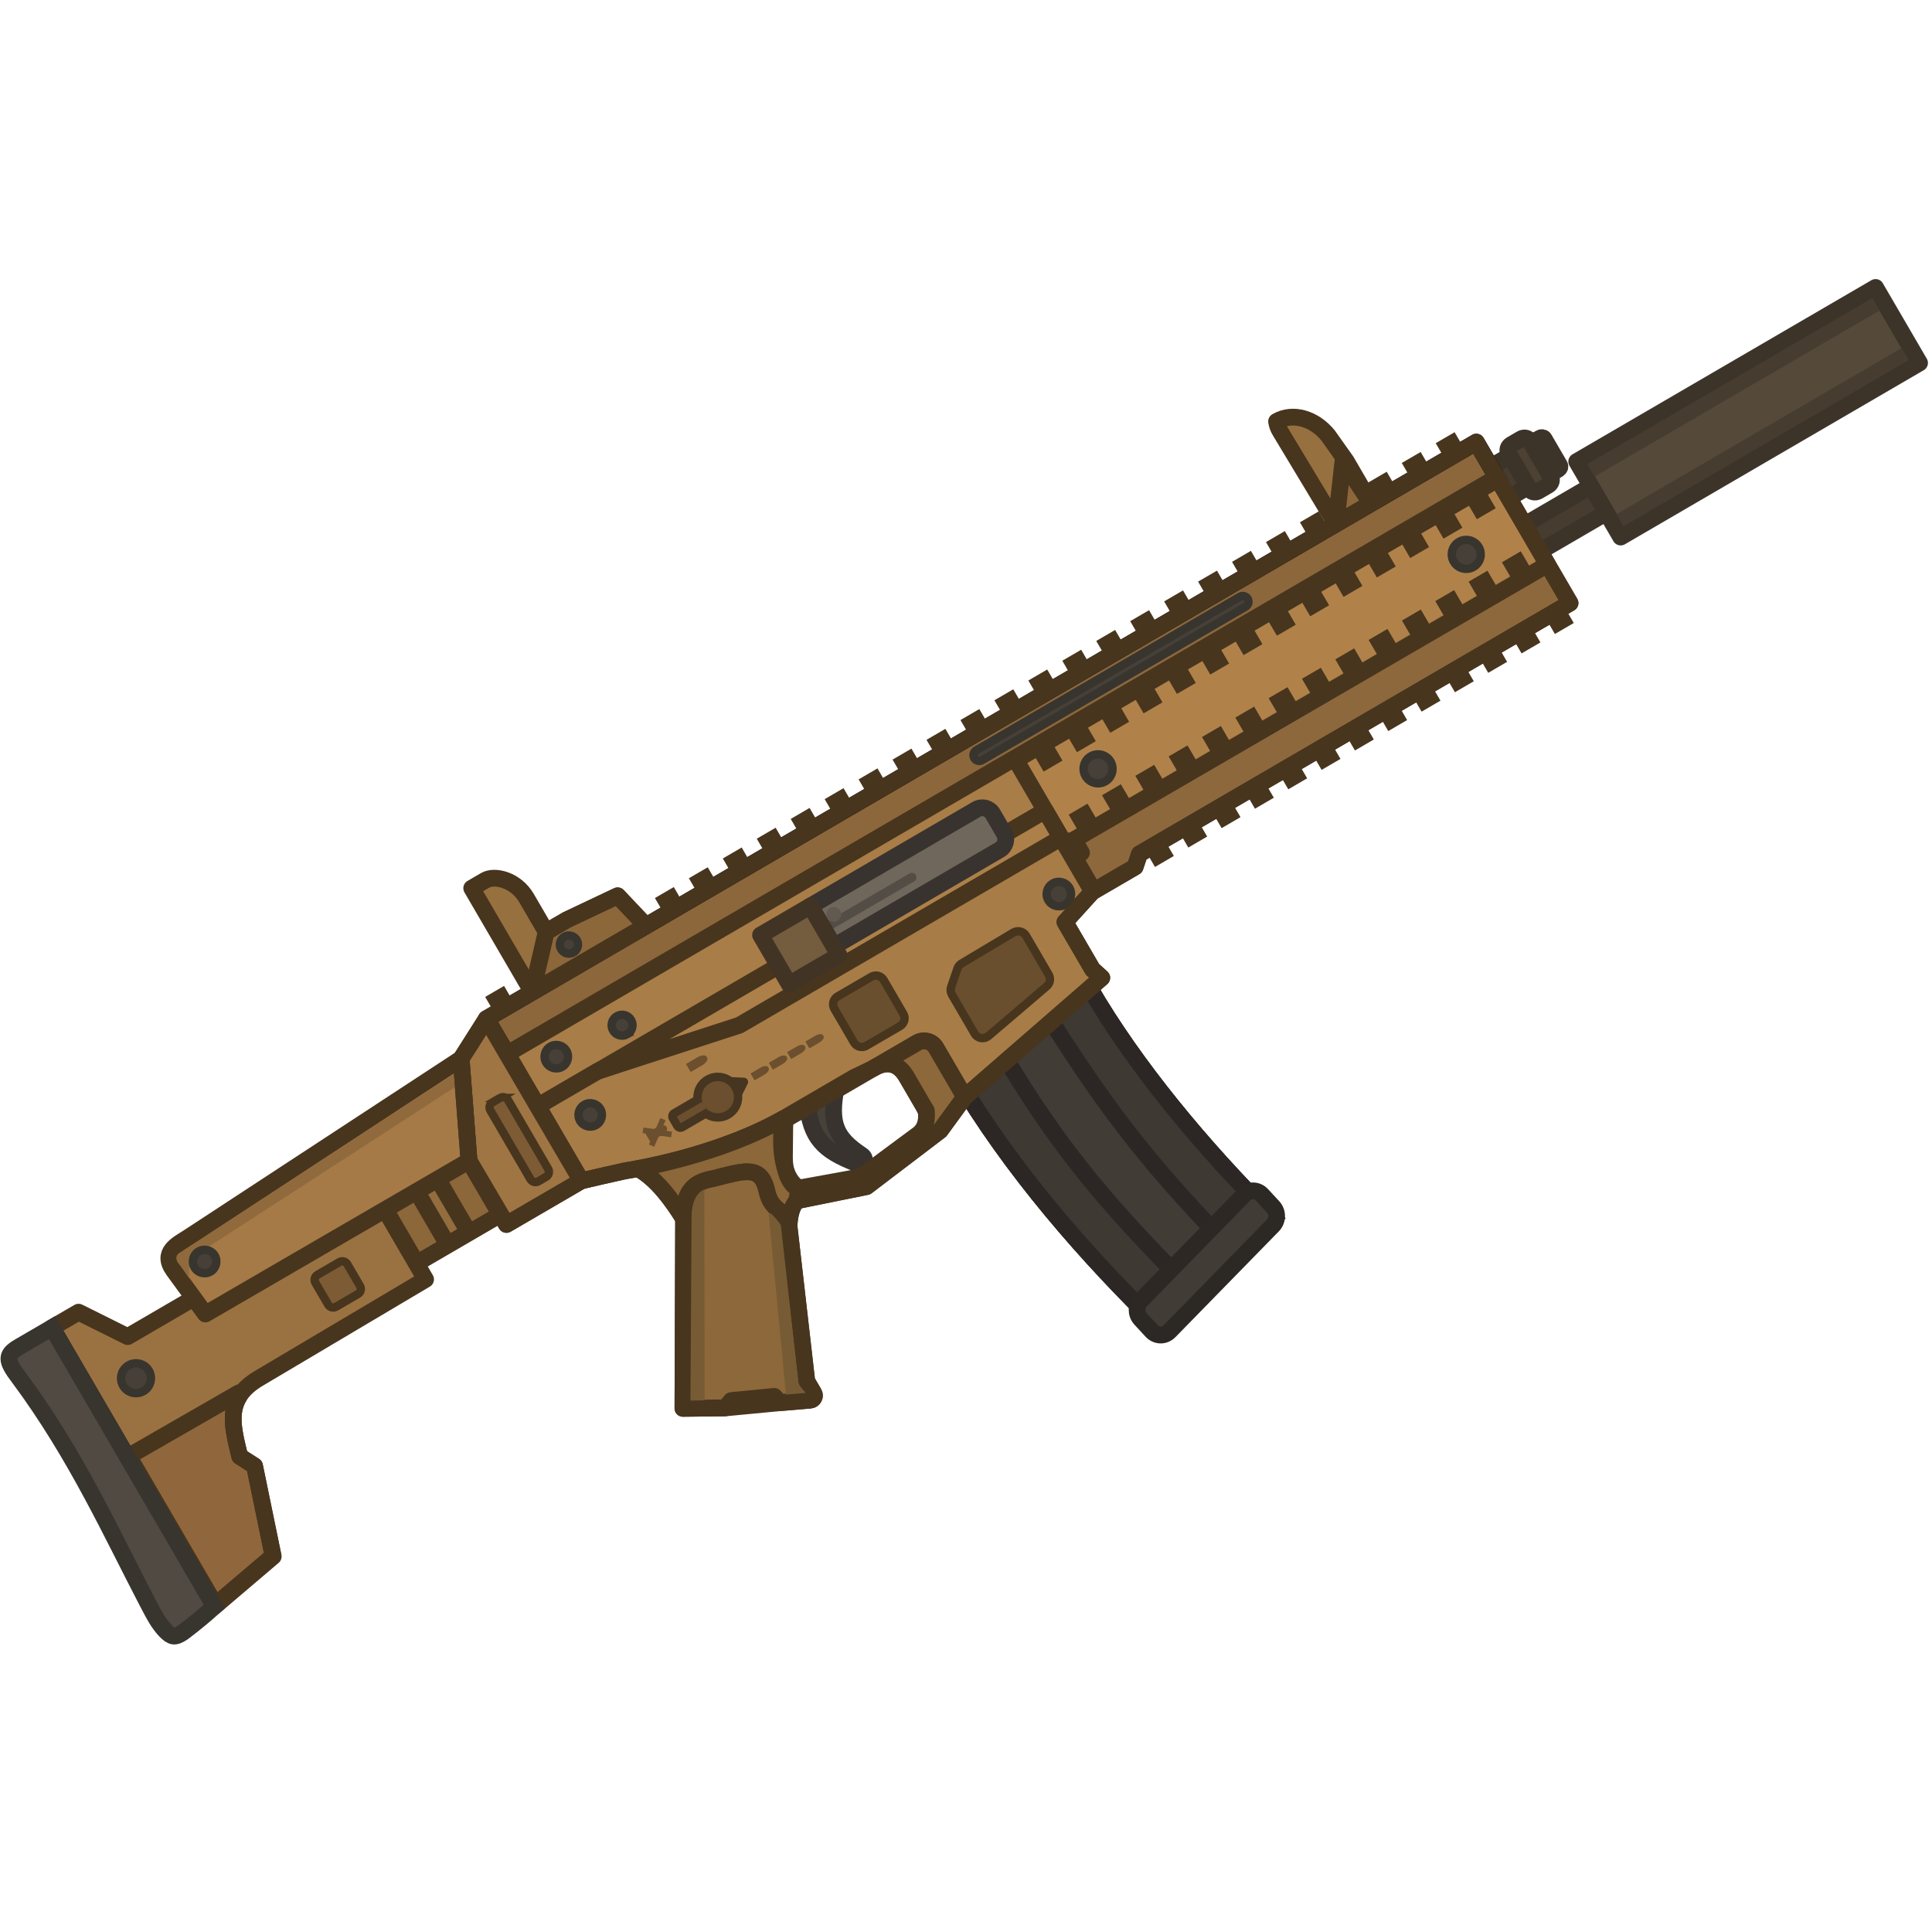 <?xml version="1.0" encoding="UTF-8" standalone="no"?>
<!-- Created with Inkscape (http://www.inkscape.org/) -->

<svg
   width="110"
   height="110"
   viewBox="0 0 29.104 29.104"
   version="1.1"
   id="svg1"
   xml:space="preserve"
   inkscape:version="1.4 (e7c3feb1, 2024-10-09)"
   sodipodi:docname="acr.svg"
   xmlns:inkscape="http://www.inkscape.org/namespaces/inkscape"
   xmlns:sodipodi="http://sodipodi.sourceforge.net/DTD/sodipodi-0.dtd"
   xmlns="http://www.w3.org/2000/svg"
   xmlns:svg="http://www.w3.org/2000/svg"><sodipodi:namedview
     id="namedview1"
     pagecolor="#ffffff"
     bordercolor="#000000"
     borderopacity="0.25"
     inkscape:showpageshadow="2"
     inkscape:pageopacity="0.0"
     inkscape:pagecheckerboard="0"
     inkscape:deskcolor="#d1d1d1"
     inkscape:document-units="px"
     showguides="true"
     inkscape:zoom="5.1877261"
     inkscape:cx="58.599855"
     inkscape:cy="55.033746"
     inkscape:window-width="1696"
     inkscape:window-height="952"
     inkscape:window-x="7"
     inkscape:window-y="51"
     inkscape:window-maximized="0"
     inkscape:current-layer="layer1" /><defs
     id="defs1"><clipPath
       clipPathUnits="userSpaceOnUse"
       id="clipPath5"><rect
         width="235.534"
         height="235.534"
         fill="#ffffff"
         transform="rotate(30)"
         id="rect5"
         x="14.955"
         y="-137.578"
         style="stroke-width:2.141" /></clipPath><clipPath
       clipPathUnits="userSpaceOnUse"
       id="clipPath6"><rect
         width="235.534"
         height="235.534"
         fill="#ffffff"
         transform="rotate(30)"
         id="rect6"
         x="14.955"
         y="-137.578"
         style="stroke-width:2.141" /></clipPath><clipPath
       clipPathUnits="userSpaceOnUse"
       id="clipPath7"><rect
         width="235.534"
         height="235.534"
         fill="#ffffff"
         transform="rotate(30)"
         id="rect7"
         x="14.955"
         y="-137.578"
         style="stroke-width:2.141" /></clipPath><clipPath
       clipPathUnits="userSpaceOnUse"
       id="clipPath8"><rect
         width="235.534"
         height="235.534"
         fill="#ffffff"
         transform="rotate(30)"
         id="rect8"
         x="14.955"
         y="-137.578"
         style="stroke-width:2.141" /></clipPath><clipPath
       clipPathUnits="userSpaceOnUse"
       id="clipPath9"><rect
         width="235.534"
         height="235.534"
         fill="#ffffff"
         transform="rotate(30)"
         id="rect9"
         x="14.955"
         y="-137.578"
         style="stroke-width:2.141" /></clipPath><clipPath
       clipPathUnits="userSpaceOnUse"
       id="clipPath10"><rect
         width="235.534"
         height="235.534"
         fill="#ffffff"
         transform="rotate(30)"
         id="rect10"
         x="14.955"
         y="-137.578"
         style="stroke-width:2.141" /></clipPath><clipPath
       clipPathUnits="userSpaceOnUse"
       id="clipPath11"><rect
         width="235.534"
         height="235.534"
         fill="#ffffff"
         transform="rotate(30)"
         id="rect11"
         x="14.955"
         y="-137.578"
         style="stroke-width:2.141" /></clipPath><clipPath
       clipPathUnits="userSpaceOnUse"
       id="clipPath12"><rect
         width="235.534"
         height="235.534"
         fill="#ffffff"
         transform="rotate(30)"
         id="rect12"
         x="14.955"
         y="-137.578"
         style="stroke-width:2.141" /></clipPath><clipPath
       clipPathUnits="userSpaceOnUse"
       id="clipPath13"><rect
         width="235.534"
         height="235.534"
         fill="#ffffff"
         transform="rotate(30)"
         id="rect13"
         x="14.955"
         y="-137.578"
         style="stroke-width:2.141" /></clipPath><clipPath
       clipPathUnits="userSpaceOnUse"
       id="clipPath14"><rect
         width="235.534"
         height="235.534"
         fill="#ffffff"
         transform="rotate(30)"
         id="rect14"
         x="14.955"
         y="-137.578"
         style="stroke-width:2.141" /></clipPath></defs><g
     inkscape:label="Layer 1"
     inkscape:groupmode="layer"
     id="layer1"><g
       id="g25"
       transform="matrix(0.103,-0.06,0.06,0.103,-1.422,18.168)"><path
         d="m 227.331,20.113 -8.083,-2.9e-5 c -0.221,5e-5 -0.401,0.15 -0.401,0.335 l 9e-5,3.885 c -8e-5,0.185 0.179,0.335 0.401,0.335 l 8.083,2.9e-5 c 0.221,1.36e-4 0.401,-0.15 0.401,-0.335 l 1e-5,-3.885 c -2e-5,-0.185 -0.179,-0.335 -0.401,-0.335 z"
         fill="#463c2f"
         stroke="#3d3429"
         stroke-width="0.542"
         stroke-miterlimit="3.994"
         id="path2"
         style="stroke-width:2.117;stroke-dasharray:none"
         sodipodi:nodetypes="ccccccccc" /><path
         d="m 149.611,34.027 -1.4e-4,7.153 6.228,5e-6 1.305,-1.147 62.968,-1.1e-4 1.8e-4,-6.006 z"
         fill="#9e7543"
         id="path4"
         style="fill:#8d683c;fill-opacity:1;stroke-width:2.117;stroke-dasharray:none" /><path
         d="m 123.36,58.585 20.164,-1.262 c -0.03,11.463 2.194,24.691 5.452,36.924 l -19.178,5.211 C 126.138,86.456 123.408,72.088 123.36,58.585 Z"
         fill="#413c35"
         id="path6"
         style="stroke:#2c2724;stroke-width:2.117;stroke-dasharray:none;stroke-opacity:1"
         clip-path="url(#clipPath14)"
         transform="translate(-0.368,-5.888)" /><path
         d="m 123.36,58.585 20.164,-1.262 c -0.03,11.463 2.194,24.691 5.452,36.924 l -19.178,5.211 C 126.138,86.456 123.408,72.088 123.36,58.585 Z"
         stroke="#38342e"
         stroke-width="1.085"
         stroke-miterlimit="3.994"
         stroke-linecap="round"
         id="path8"
         style="fill:none;stroke-width:2.129;stroke-dasharray:none"
         clip-path="url(#clipPath13)"
         transform="translate(-0.368,-5.888)" /><path
         d="m 142.299,90.075 6.312,-1.715 c -3.259,-12.234 -5.482,-25.462 -5.452,-36.924 l -6.327,0.396 c 0.494,14.915 1.842,23.845 5.468,38.243 z"
         fill="#3e3932"
         stroke="#38342e"
         stroke-width="0.542"
         stroke-miterlimit="3.994"
         stroke-linecap="round"
         id="path10"
         style="stroke:#2c2724;stroke-width:2.117;stroke-dasharray:none;stroke-opacity:1" /><path
         d="m 129.858,58.178 -6.499,0.407 c 0.048,13.503 2.778,27.87 6.438,40.873 l 5.908,-1.606 c -3.827,-14.822 -5.758,-24.042 -5.847,-39.675 z"
         fill="#3e3932"
         stroke="#38342e"
         stroke-width="0.542"
         stroke-miterlimit="3.994"
         stroke-linecap="round"
         id="path12"
         style="stroke:#2c2724;stroke-width:2.117;stroke-dasharray:none;stroke-opacity:1"
         clip-path="url(#clipPath12)"
         transform="translate(-0.368,-5.888)" /><path
         d="m 147.279,89.793 -18.023,4.975 c -0.863,0.238 -1.405,1.14 -1.212,2.014 l 0.449,2.027 c 0.194,0.875 1.05,1.389 1.913,1.151 l 18.023,-4.975 c 0.863,-0.238 1.405,-1.14 1.212,-2.014 l -0.449,-2.028 c -0.194,-0.874 -1.051,-1.39 -1.913,-1.151 z"
         fill="#413c35"
         stroke="#38342e"
         stroke-width="1.085"
         stroke-miterlimit="3.994"
         stroke-linecap="round"
         id="path14"
         style="stroke:#2c2824;stroke-width:2.117;stroke-dasharray:none;stroke-opacity:1"
         clip-path="url(#clipPath11)"
         transform="translate(-0.368,-5.888)" /><path
         d="m 107.638,55.266 c -1.738,-3.53 -1.549,-5.531 1.561,-9.074 l -4.233,6.4e-5 c -1.74,3.936 -1.297,6.056 1.64,9.709 0.493,0.613 1.416,0.146 1.032,-0.635 z"
         fill="#3e3932"
         stroke="#38332e"
         stroke-width="0.542"
         stroke-miterlimit="3.994"
         id="path16"
         style="fill:#464139;fill-opacity:1;stroke-width:2.129;stroke-dasharray:none" /><path
         d="m 75.347,22.327 144.766,0.147 -3e-5,-5.977 -144.778,1.2e-4 z"
         fill="#9e7543"
         id="path18"
         style="fill:#8c673b;fill-opacity:1;stroke:#000000;stroke-width:2.129;stroke-linecap:round;stroke-linejoin:round;stroke-dasharray:none;stroke-opacity:1"
         sodipodi:nodetypes="ccccc" /><path
         d="m 75.384,21.648 144.722,-2.3e-5 v 12.748 l -69.228,-0.071 -1e-4,1.894 -48.329,1.72e-4 -18.394,-6.914 -8.771,1.21e-4 z"
         fill="#a97d47"
         id="path20"
         style="stroke:#48351e;stroke-width:2.117;stroke-linecap:round;stroke-linejoin:round;stroke-dasharray:none;stroke-opacity:1"
         sodipodi:nodetypes="ccccccccc" /><path
         d="m 75.386,40.231 2e-5,-10.926 8.771,-1.4e-5 18.394,3.661 47.242,-2.1e-5 4e-5,8.128 -5.127,1.641 -1.5e-4,6.925 0.479,1.503 -22.563,4.301 -1.3e-4,-7.208 c 1.2e-4,-0.962 -0.78,-1.742 -1.742,-1.742 l -6.355,-3.9e-5 -2.704,-0.22 -10.082,1.01e-4 c -5.765,-1.4e-5 -13.517,-1.56 -21.025,-4.414 -1.76,-0.56 -3.531,-1.123 -5.287,-1.651 z"
         fill="#9a7241"
         id="path22"
         style="fill:#a77c47;fill-opacity:1;stroke:#48351e;stroke-width:2.117;stroke-linecap:round;stroke-linejoin:round;stroke-dasharray:none;stroke-opacity:1"
         sodipodi:nodetypes="ccccccccccccccccc" /><path
         d="m 75.333,16.497 -5.304,2.749 -5.638,11.661 0.049,9.326 10.944,-1.1e-4 z"
         fill="#9e7543"
         stroke="#48351e"
         stroke-width="0.542"
         stroke-miterlimit="3.994"
         stroke-linecap="round"
         id="path24"
         style="stroke-width:2.117;stroke-linejoin:round;stroke-dasharray:none" /><path
         d="m 240.64,27.94 -9.629,0.005 -1.092,0.652 -9.81,10e-6 -1e-5,3.879 9.81,-9e-6 1.093,0.633 9.629,6.1e-5 z"
         fill="#463c2f"
         stroke="#3d3429"
         stroke-width="1.085"
         stroke-miterlimit="3.994"
         stroke-linecap="round"
         id="path26"
         style="stroke-width:2.117;stroke-dasharray:none"
         sodipodi:nodetypes="ccccccccc" /><path
         d="m 149.609,21.92 70.502,-0.001 4e-5,11.275 -70.502,-7.7e-5 v -6.53 z"
         fill="#b0824a"
         id="path28"
         style="stroke-width:2.129;stroke-dasharray:none"
         sodipodi:nodetypes="cccccc" /><path
         d="m 84.148,50.872 c -0.083,-2.805 -0.404,-6.015 -1.787,-8.371 6.825,2.409 13.713,3.739 19.005,3.793 -2.553,3.231 -3.804,6.752 -2.644,8.578 l -1.06,1.239 c -0.936,0.312 -1.65,1.081 -2.291,1.999 l -0.085,-0.053 c 0.188,-0.811 -0.008,-1.397 -0.213,-2.009 -0.26,-0.777 -0.534,-1.595 -0.054,-2.969 0.914,-2.989 -0.867,-3.496 -4.293,-4.473 -0.274,-0.078 -0.559,-0.159 -0.854,-0.245 -2.037,-0.746 -3.782,-0.653 -5.547,2.211 z"
         fill="#946d3d"
         id="path30"
         style="fill:#8b6739;fill-opacity:1;stroke:#48351e;stroke-width:2.117;stroke-linejoin:round;stroke-dasharray:none;stroke-opacity:1"
         sodipodi:nodetypes="ccccccccccccc" /><path
         d="m 84.327,50.575 c 1.765,-2.864 3.51,-2.957 5.547,-2.211 3.978,1.155 6.135,1.489 5.148,4.717 -0.902,2.58 0.858,3.202 0.186,5.267 l -7.934,18.085 -2.9e-5,1.784 c 1.3e-5,0.427 -0.444,0.707 -0.829,0.525 l -3.447,-1.634 -0.247,-1.065 -4.963,-2.281 -1.132,0.414 -4.641,-2.634 z"
         fill="#8c683b"
         id="path32"
         style="stroke:#48351e;stroke-width:2.117;stroke-linecap:round;stroke-linejoin:round;stroke-dasharray:none;stroke-opacity:1"
         sodipodi:nodetypes="ccccccccccccc" /><path
         d="m 82.749,76.043 0.248,1.065 -6.342,-2.932 1.132,-0.414 z"
         fill="#856238"
         id="path34"
         style="stroke-width:2.129;stroke-dasharray:none" /><path
         d="m 139.546,41.765 c 0,-0.31 -0.124,-0.607 -0.344,-0.825 -0.221,-0.218 -0.519,-0.339 -0.829,-0.336 l -7.646,0.082 c -0.274,0.003 -0.539,0.103 -0.747,0.283 l -1.876,1.622 c -0.255,0.22 -0.402,0.541 -0.402,0.878 v 5.701 c 7e-5,0.344 0.153,0.67 0.417,0.891 0.264,0.22 0.612,0.313 0.951,0.251 l 9.522,-1.724 c 0.552,-0.1 0.954,-0.581 0.954,-1.143 z"
         fill="#856237"
         id="path42"
         style="fill:#6a4f2e;fill-opacity:1;stroke:#48351e;stroke-width:1.058;stroke-dasharray:none;stroke-opacity:1" /><path
         d="m 80.556,35.078 c 0.818,-2.3e-5 1.481,-0.663 1.481,-1.481 -1.3e-4,-0.818 -0.663,-1.481 -1.481,-1.481 -0.818,1.31e-4 -1.481,0.663 -1.481,1.481 2.3e-5,0.818 0.663,1.481 1.481,1.481 z"
         fill="#464039"
         id="path44"
         style="stroke:#38352e;stroke-width:1.058;stroke-dasharray:none;stroke-opacity:1" /><path
         d="m 120.04,36.398 -4.935,1.05e-4 c -0.629,-2.56e-4 -1.139,0.51 -1.139,1.139 l 1.1e-4,4.935 c 3e-5,0.629 0.51,1.139 1.139,1.139 l 4.935,-1.05e-4 c 0.629,-3.1e-5 1.14,-0.51 1.14,-1.139 l -1e-4,-4.935 c -3e-5,-0.629 -0.51,-1.139 -1.139,-1.139 z"
         fill="#7a5c38"
         stroke="#7a5c38"
         stroke-width="0.084"
         stroke-miterlimit="3.994"
         stroke-linecap="round"
         id="path46"
         style="fill:#6a4f2e;fill-opacity:1;stroke:#48351e;stroke-width:1.058;stroke-dasharray:none;stroke-opacity:1" /><path
         d="m 145.782,40.837 c 0.851,1.51e-4 1.541,-0.691 1.541,-1.544 5e-5,-0.853 -0.69,-1.544 -1.542,-1.544 -0.851,3.4e-5 -1.542,0.691 -1.542,1.544 -5e-5,0.853 0.69,1.544 1.542,1.544 z"
         fill="#464039"
         id="path48"
         style="stroke:#38352e;stroke-width:1.058;stroke-dasharray:none;stroke-opacity:1" /><path
         d="m 225.228,18.992 -1.492,-2.8e-5 c -0.449,-8.7e-5 -0.813,0.364 -0.813,0.813 l -3e-5,5.166 c -1e-5,0.449 0.364,0.813 0.813,0.813 l 1.491,-7.8e-5 c 0.449,1.15e-4 0.814,-0.364 0.814,-0.813 l 3e-5,-5.166 c 1e-5,-0.449 -0.364,-0.813 -0.814,-0.813 z"
         fill="#4c4133"
         stroke="#3d3429"
         stroke-width="0.542"
         stroke-miterlimit="3.994"
         id="path50"
         style="stroke-width:2.117;stroke-dasharray:none"
         sodipodi:nodetypes="scccccccs" /><path
         d="m 199.583,16.498 5.123,-6.219 -0.351,-3.899 c -0.399,-2.742 -2.37,-4.846 -4.739,-4.845 -0.449,0.947 0.667,1.432 -0.22,2.103 z"
         fill="#97703f"
         id="path52"
         style="stroke-width:2.129;stroke-dasharray:none"
         sodipodi:nodetypes="cccccc" /><path
         d="m 89.741,27.151 c 0.729,1.12e-4 1.321,-0.591 1.32,-1.32 3.4e-5,-0.729 -0.591,-1.32 -1.32,-1.32 -0.729,-1.12e-4 -1.321,0.591 -1.321,1.32 7.3e-5,0.729 0.591,1.32 1.321,1.32 z"
         fill="#464039"
         id="path54"
         style="stroke:#38352e;stroke-width:1.058;stroke-dasharray:none;stroke-opacity:1" /><path
         d="m 80.557,26.561 c 0.818,1.62e-4 1.481,-0.663 1.481,-1.481 1.62e-4,-0.818 -0.663,-1.481 -1.481,-1.481 -0.818,-1.62e-4 -1.481,0.663 -1.481,1.481 -1.62e-4,0.818 0.663,1.481 1.481,1.481 z"
         fill="#464039"
         id="path56"
         style="stroke:#38352e;stroke-width:1.058;stroke-dasharray:none;stroke-opacity:1" /><path
         d="m 211.874,29.944 c 1.01,-1.9e-5 1.828,-0.82 1.828,-1.831 -1e-5,-1.011 -0.819,-1.831 -1.828,-1.831 -1.009,-6e-5 -1.828,0.82 -1.828,1.831 -6e-5,1.011 0.818,1.831 1.828,1.831 z"
         fill="#464039"
         id="path80"
         style="stroke:#38352e;stroke-width:1.058;stroke-dasharray:none;stroke-opacity:1" /><path
         d="m 158.026,29.944 c 1.01,-1.9e-5 1.828,-0.82 1.828,-1.831 -1e-5,-1.011 -0.819,-1.831 -1.828,-1.831 -1.009,-6e-5 -1.828,0.82 -1.828,1.831 -6e-5,1.011 0.818,1.831 1.828,1.831 z"
         fill="#464039"
         id="path80-5"
         style="stroke:#38352e;stroke-width:1.058;stroke-dasharray:none;stroke-opacity:1" /><path
         d="m 8.62,28.479 -1.959e-4,40.782 9.595,-1.721 3.727,-11.079 -1.013,-1.977 c 1.213,-4.128 2.095,-7.313 7.159,-7.313 l 24.396,-0.196 1.26e-4,-12.703 -36.171,2e-6 -3.809,-5.792 z"
         fill="#9a7241"
         id="path82"
         style="stroke-width:2.117;stroke-dasharray:none"
         clip-path="url(#clipPath10)"
         transform="translate(-0.368,-5.888)" /><path
         d="M 24.647,47.91 24.869,47.489 8.819,47.396 8.819,69.147 18.241,67.464 21.942,56.462 20.929,54.485 c 0.013,-0.044 0.026,-0.088 0.038,-0.131 0.847,-2.882 1.554,-5.288 3.679,-6.444 z"
         fill="#90673c"
         stroke="#48351e"
         stroke-width="0.542"
         stroke-miterlimit="3.994"
         id="path84"
         style="stroke-width:2.117;stroke-linejoin:round;stroke-dasharray:none"
         clip-path="url(#clipPath9)"
         transform="translate(-0.368,-5.888)" /><path
         d="m 8.62,28.479 -1.959e-4,40.782 9.595,-1.721 3.727,-11.079 -1.013,-1.977 c 1.213,-4.128 2.095,-7.313 7.159,-7.313 l 24.396,-0.196 1.26e-4,-12.703 -36.171,2e-6 -3.809,-5.792 z"
         stroke="#48351e"
         stroke-width="1.085"
         stroke-miterlimit="3.994"
         stroke-linecap="round"
         id="path86"
         style="fill:none;stroke-width:2.117;stroke-linejoin:round;stroke-dasharray:none"
         clip-path="url(#clipPath8)"
         transform="translate(-0.368,-5.888)" /><path
         d="m 3.848,28.477 4.771,-4.8e-5 -2.48e-5,40.782 C 7.103,69.578 5.442,69.866 3.496,70.094 2.254,70.165 2.01,69.857 1.724,68.8 1.421,67.437 1.49,66.331 1.576,64.466 2.014,54.883 3.174,43.892 1.828,31.897 1.465,29.047 1.827,28.477 3.848,28.477 Z"
         fill="#504a42"
         stroke="#38342e"
         stroke-width="1.085"
         stroke-miterlimit="3.994"
         stroke-linecap="round"
         id="path88"
         style="stroke-width:2.117;stroke-dasharray:none"
         clip-path="url(#clipPath7)"
         transform="translate(-0.368,-5.888)" /><path
         d="m 14.575,41.236 c 1.043,1.6e-4 1.888,-0.845 1.888,-1.888 -2.1e-5,-1.043 -0.845,-1.888 -1.888,-1.888 -1.043,-1.59e-4 -1.888,0.845 -1.888,1.888 3.9e-5,1.043 0.845,1.888 1.888,1.888 z"
         fill="#464039"
         id="path90"
         style="stroke:#38352e;stroke-width:1.058;stroke-dasharray:none;stroke-opacity:1"
         clip-path="url(#clipPath6)"
         transform="translate(-0.368,-5.888)" /><path
         d="m 43.8,33.712 -3.194,6.9e-5 c -0.407,-1.67e-4 -0.737,0.33 -0.737,0.737 l 6.8e-5,3.194 c 2e-5,0.407 0.33,0.737 0.737,0.737 l 3.194,3.9e-5 c 0.407,1.66e-4 0.737,-0.33 0.737,-0.737 l -6.8e-5,-3.194 c 1.66e-4,-0.407 -0.33,-0.737 -0.737,-0.737 z"
         fill="#7d5c35"
         id="path92"
         style="stroke:#48351e;stroke-width:1.058;stroke-dasharray:none;stroke-opacity:1" /><path
         d="m 71.792,26.009 -1.115,-7.9e-5 c -0.407,1.9e-5 -0.737,0.33 -0.737,0.737 l 1.1e-5,10.072 c 1.9e-5,0.407 0.33,0.737 0.737,0.737 l 1.115,-2.8e-5 c 0.407,-1.9e-5 0.737,-0.33 0.737,-0.737 l 9.5e-5,-10.072 c 5.9e-5,-0.407 -0.33,-0.737 -0.737,-0.737 z"
         fill="#7d5c35"
         id="path94"
         style="stroke:#48351e;stroke-width:1.058;stroke-dasharray:none;stroke-opacity:1" /><path
         d="m 52.166,28.43 12.232,1.7e-5 -4.3e-5,10.328 -12.232,-1.8e-5 z"
         fill="#8c673a"
         id="path96"
         style="stroke-width:2.129;stroke-dasharray:none" /><path
         d="m 59.824,30.906 -3.085,-4e-6 -4.1e-5,7.758 3.085,4e-6 z"
         fill="#936d3e"
         id="path98"
         style="stroke:#48351e;stroke-width:2.117;stroke-linecap:round;stroke-linejoin:round;stroke-dasharray:none;stroke-opacity:1"
         sodipodi:nodetypes="ccccc" /><path
         d="m 52.166,28.43 12.232,1.7e-5 -4.3e-5,10.328 -12.232,-1.8e-5 z"
         stroke="#48351e"
         stroke-width="1.085"
         stroke-miterlimit="3.994"
         stroke-linecap="round"
         id="path100"
         style="fill:none;stroke-width:2.117;stroke-linejoin:round;stroke-dasharray:none" /><path
         d="m 28.783,21.411 41.251,-2.164 -5.637,11.661 -38.534,-0.049 -0.695,-6.743 c -0.297,-2.883 2.138,-2.631 3.615,-2.704 z"
         fill="#a57a46"
         stroke="#48351e"
         stroke-width="1.085"
         stroke-miterlimit="3.994"
         stroke-linecap="round"
         id="path102"
         style="stroke-width:2.117;stroke-linejoin:round;stroke-dasharray:none" /><path
         style="fill:#906a3d;fill-opacity:1;fill-rule:evenodd;stroke:none;stroke-width:1.058;stroke-linecap:round;stroke-linejoin:round;stroke-miterlimit:29;stroke-dasharray:none;stroke-opacity:1"
         d="m 26.371,25.99 c 0,0 0.846,-2.212 2.342,-2.212 1.496,0 38.84,-1.822 38.84,-1.822 l 0.651,-1.496 -41.052,2.082 c 0,0 -1.397,-0.254 -0.911,1.561 z"
         id="path23"
         sodipodi:nodetypes="csccccc" /><path
         d="m 29.124,26.559 c 0.818,1.63e-4 1.481,-0.663 1.481,-1.481 1.63e-4,-0.818 -0.663,-1.481 -1.481,-1.481 -0.818,-1.62e-4 -1.481,0.663 -1.481,1.481 -5.5e-5,0.818 0.663,1.481 1.481,1.481 z"
         fill="#464039"
         id="path104"
         style="stroke:#38352e;stroke-width:1.058;stroke-dasharray:none;stroke-opacity:1" /><path
         d="m 103.069,46.518 11.421,-7e-6 c 1.624,8.5e-5 3.06,0.755 3.034,3.093 l -6e-5,4.195 c -0.012,1.245 -0.663,3.269 -2.317,3.516 l -8.279,1.236 -6.716,-2.244 c -1.766,-0.59 -2.899,-2.683 -1.174,-5.693 l 2,-3.353 c 0.548,-0.918 1.033,-0.75 2.031,-0.75 z"
         stroke="#48351e"
         stroke-width="0.542"
         stroke-miterlimit="3.994"
         stroke-linecap="round"
         id="path106"
         style="fill:none;stroke-width:2.129;stroke-dasharray:none" /><path
         d="m 145.915,18.34 c -0.401,-8.6e-5 -0.726,0.325 -0.726,0.726 2e-4,0.401 0.325,0.726 0.726,0.726 l 38.543,-8.3e-5 c 0.401,-10e-5 0.726,-0.325 0.726,-0.726 -2e-5,-0.401 -0.325,-0.726 -0.726,-0.726 z"
         fill="#413b35"
         id="path108"
         style="fill:#464039;fill-opacity:1;stroke:#38352e;stroke-width:1.058;stroke-dasharray:none;stroke-opacity:1" /><path
         d="m 117.539,54.498 -0.019,-0.543 0.004,-4.343 c 0.006,-0.552 -0.069,-1.016 -0.209,-1.403 -0.201,-0.556 -0.537,-0.951 -0.956,-1.219 -0.045,-0.027 -0.141,-0.084 -0.188,-0.109 -0.331,-0.173 -0.704,-0.278 -1.1,-0.327 -0.189,-0.024 -0.384,-0.035 -0.581,-0.035 l -0.007,-1.09e-4 6.355,3.9e-5 c 0.962,9e-6 1.742,0.78 1.742,1.742 l 2e-5,7.208 -4.804,2.102 -11.604,1.435 -8.51,-2.893 1.06,-1.239 7.45,2.697 9.13,-1.011 c 1.143,-0.251 1.714,-0.99 2.236,-2.061 z"
         fill="#8c683b"
         stroke="#48351e"
         stroke-width="0.542"
         stroke-miterlimit="3.994"
         id="path112"
         style="stroke-width:2.117;stroke-linejoin:round;stroke-dasharray:none" /><path
         d="m 149.608,33.293 -1.1e-4,-3.986 -65.449,8e-6 18.394,3.986 z"
         fill="#936d3e"
         id="path114"
         style="fill:#ad8049;fill-opacity:1;stroke:#48351e;stroke-width:2.117;stroke-linejoin:round;stroke-dasharray:none;stroke-opacity:1"
         sodipodi:nodetypes="ccccc" /><path
         d="m 117.89,24.798 24.259,-2.4e-5 c 0.841,2.7e-5 1.519,0.677 1.519,1.518 l 7e-5,2.86 c -3e-5,0.841 -0.678,1.518 -1.519,1.518 l -24.259,2.3e-5 z"
         fill="#70675c"
         id="path116"
         style="stroke-width:2.129;stroke-dasharray:none" /><path
         d="m 118.951,27.543 c -0.321,-7.4e-5 -0.581,0.26 -0.581,0.581 -8e-5,0.321 0.26,0.581 0.581,0.581 l 11.837,1.48e-4 c 0.321,-3.3e-5 0.581,-0.26 0.581,-0.581 -3e-5,-0.321 -0.26,-0.581 -0.581,-0.581 z"
         fill="#544d45"
         id="path118"
         style="stroke-width:2.129;stroke-dasharray:none" /><ellipse
         cx="119.919"
         cy="27.192"
         rx="0.933"
         ry="0.933"
         fill="#625a50"
         id="ellipse120"
         style="stroke-width:2.129;stroke-dasharray:none" /><path
         d="m 117.89,24.798 24.259,-2.4e-5 c 0.841,2.7e-5 1.519,0.677 1.519,1.518 l 7e-5,2.86 c -3e-5,0.841 -0.678,1.518 -1.519,1.518 l -24.259,2.3e-5 z"
         stroke="#38332e"
         stroke-width="0.542"
         stroke-miterlimit="3.994"
         stroke-linecap="square"
         id="path122"
         style="fill:none;stroke-width:2.117;stroke-linecap:round;stroke-linejoin:round;stroke-dasharray:none" /><path
         d="m 117.885,24.793 -7.289,5.4e-5 v 7.194 l 7.289,5.3e-5 z"
         fill="#796349"
         stroke="#403426"
         stroke-width="0.542"
         stroke-miterlimit="3.994"
         stroke-linecap="square"
         id="path124"
         style="fill:#745c3e;fill-opacity:1;stroke:#423424;stroke-width:2.117;stroke-linecap:round;stroke-linejoin:round;stroke-dasharray:none;stroke-opacity:1" /><path
         d="m 75.334,16.497 -5.304,2.748 -5.638,11.662 0.049,9.326 10.944,7.5e-5 c 1.757,0.527 3.528,1.091 5.288,1.651 0.563,0.214 1.124,0.42 1.688,0.619 1.383,2.357 1.704,5.566 1.787,8.371 l -12.137,20.668 4.641,2.634 6.342,2.931 3.447,1.634 c 0.385,0.182 0.829,-0.098 0.829,-0.525 l 2.15e-4,-1.784 7.934,-18.085 c 0,0 0.107,-0.152 0.166,-0.236 0.641,-0.918 1.354,-1.687 2.291,-1.999 l 8.51,2.893 11.604,-1.435 4.804,-2.102 22.563,-4.301 -0.479,-1.504 5e-5,-6.924 4.94,-1.559 6.228,5e-6 1.305,-1.147 62.973,6.9e-5 -3e-5,-23.535 z"
         stroke="#48351e"
         stroke-width="1.085"
         id="path126"
         style="fill:none;stroke-width:2.117;stroke-linecap:round;stroke-linejoin:round;stroke-dasharray:none"
         sodipodi:nodetypes="ccccccccccccccccccccccccccccc" /><path
         d="m 87.393,10.808 -5.356,5.689 7.6e-5,-15.197 1.972,-8.85e-5 c 1.391,3.2e-5 3.384,1.901 3.384,4.568 z"
         fill="#97703f"
         id="path128"
         style="stroke-width:2.129;stroke-dasharray:none" /><path
         d="m 82.037,16.497 5.356,-5.689 3.004,7.1e-5 7.092,0.607 1.19,5.082 z"
         fill="#8c673a"
         stroke="#48351e"
         stroke-width="0.542"
         stroke-miterlimit="3.994"
         stroke-linecap="round"
         id="path130"
         style="stroke-width:2.117;stroke-linejoin:round;stroke-dasharray:none" /><path
         d="m 87.393,10.808 1.42e-4,-4.941 C 87.393,3.201 85.4,1.3 84.009,1.3 l -1.972,8.85e-5 -7.6e-5,15.197 16.642,-1.03e-4 -1.19,-5.082 -7.092,-0.607 z"
         stroke="#48351e"
         stroke-width="1.085"
         stroke-miterlimit="3.994"
         stroke-linecap="round"
         id="path132"
         style="fill:none;stroke-width:2.117;stroke-linejoin:round;stroke-dasharray:none" /><path
         d="m 204.337,10.092 -4.755,6.403 5.123,-4.24e-4 z"
         fill="#8c673a"
         stroke="#48351e"
         stroke-width="0.542"
         stroke-miterlimit="3.994"
         stroke-linecap="round"
         id="path134"
         style="stroke-width:2.117;stroke-dasharray:none"
         sodipodi:nodetypes="cccc" /><path
         d="M 199.583,16.498 199.395,3.636 c 0,-0.937 -0.084,-1.287 0.22,-2.103 2.37,-1.252e-4 4.34,2.103 4.739,4.845 l 0.351,3.899 v 6.219 z"
         stroke="#48351e"
         stroke-width="1.085"
         stroke-miterlimit="3.994"
         stroke-linecap="round"
         id="path136"
         style="fill:none;stroke-width:2.117;stroke-linejoin:round;stroke-dasharray:none"
         sodipodi:nodetypes="ccccccc" /><path
         d="m 149.609,21.92 70.502,-0.001 1e-4,18.116 -62.969,4e-6 -1.305,1.147 -6.228,1.01e-4 -6.4e-4,-14.519 z"
         stroke="#48351e"
         stroke-width="0.542"
         id="path138"
         style="fill:none;stroke-width:2.117;stroke-linecap:round;stroke-linejoin:round;stroke-dasharray:none"
         sodipodi:nodetypes="cccccccc" /><g
         id="g14"
         transform="rotate(30,107.285,41.305)"><path
           d="m 97.696,48.034 c 1.226,-0.708 1.647,-2.276 0.938,-3.502 -0.708,-1.226 -2.276,-1.646 -3.502,-0.938 -1.226,0.708 -1.646,2.276 -0.938,3.502 0.708,1.226 2.276,1.646 3.502,0.938 z"
           fill="#7d5c35"
           id="path36"
           style="fill:#6b4f2e;fill-opacity:1;stroke:#463520;stroke-width:1.058;stroke-dasharray:none;stroke-opacity:1"
           inkscape:transform-center-x="-0.033925241"
           inkscape:transform-center-y="-0.019517247" /><path
           d="m 95.199,47.69 -3.299,1.905 c -0.214,0.123 -0.485,0.051 -0.609,-0.163 l -0.57,-0.988 c -0.124,-0.214 -0.051,-0.485 0.163,-0.609 l 3.3,-1.905"
           stroke="#7a5c38"
           stroke-width="0.136"
           stroke-miterlimit="3.994"
           id="path40"
           style="fill:#6b4f2e;fill-opacity:1;stroke:#463520;stroke-width:1.058;stroke-dasharray:none;stroke-opacity:1"
           sodipodi:nodetypes="cccccc"
           inkscape:transform-center-x="3.4504357"
           inkscape:transform-center-y="1.959813" /><path
           style="fill:#6b4f2e;fill-opacity:1;fill-rule:evenodd;stroke:#463520;stroke-width:1.058;stroke-linecap:round;stroke-linejoin:round;stroke-miterlimit:29;stroke-dasharray:none;stroke-opacity:1"
           d="m 98.243,43.818 0.813,1.409 0.671,-1.327 z"
           id="path1"
           sodipodi:nodetypes="cccc"
           inkscape:transform-center-x="-2.6048383"
           inkscape:transform-center-y="-1.3101555" /></g><g
         id="g16"
         transform="translate(-0.368,-5.888)"><path
           style="fill:#6b4f2e;fill-opacity:1;fill-rule:evenodd;stroke:none;stroke-width:0.408;stroke-linecap:round;stroke-linejoin:round;stroke-miterlimit:29;stroke-dasharray:none;stroke-opacity:1"
           d="m 101.071,45.161 h 1.429 c 0,0 0.902,-0.018 0.902,0.501 0,0.52 -0.902,0.501 -0.902,0.501 h -1.429 z"
           id="path3"
           sodipodi:nodetypes="cczccc" /><path
           style="fill:#6b4f2e;fill-opacity:1;fill-rule:evenodd;stroke:none;stroke-width:0.408;stroke-linecap:round;stroke-linejoin:round;stroke-miterlimit:29;stroke-dasharray:none;stroke-opacity:1"
           d="m 103.743,45.161 h 1.429 c 0,0 0.902,-0.018 0.902,0.501 0,0.52 -0.902,0.501 -0.902,0.501 h -1.429 z"
           id="path3-8"
           sodipodi:nodetypes="cczccc" /><path
           style="fill:#6b4f2e;fill-opacity:1;fill-rule:evenodd;stroke:none;stroke-width:0.408;stroke-linecap:round;stroke-linejoin:round;stroke-miterlimit:29;stroke-dasharray:none;stroke-opacity:1"
           d="m 106.416,45.161 h 1.429 c 0,0 0.902,-0.018 0.902,0.501 0,0.52 -0.902,0.501 -0.902,0.501 h -1.429 z"
           id="path3-1"
           sodipodi:nodetypes="cczccc" /><path
           style="fill:#6b4f2e;fill-opacity:1;fill-rule:evenodd;stroke:none;stroke-width:0.408;stroke-linecap:round;stroke-linejoin:round;stroke-miterlimit:29;stroke-dasharray:none;stroke-opacity:1"
           d="m 109.089,45.161 h 1.429 c 0,0 0.902,-0.018 0.902,0.501 0,0.52 -0.902,0.501 -0.902,0.501 h -1.429 z"
           id="path3-1-6"
           sodipodi:nodetypes="cczccc" /></g><path
         style="fill:#6b4f2e;fill-opacity:1;fill-rule:evenodd;stroke:none;stroke-width:0.476;stroke-linecap:round;stroke-linejoin:round;stroke-miterlimit:29;stroke-dasharray:none;stroke-opacity:1"
         d="m 94.255,34.129 h 1.669 c 0,0 1.054,-0.021 1.054,0.586 0,0.607 -1.054,0.586 -1.054,0.586 h -1.669 z"
         id="path3-2"
         sodipodi:nodetypes="cczccc" /><g
         id="g15"
         transform="translate(-13.965,-9.096)"><path
           style="fill:#6b4f2e;fill-opacity:1;fill-rule:evenodd;stroke:none;stroke-width:0.476;stroke-linecap:round;stroke-linejoin:round;stroke-miterlimit:29;stroke-dasharray:none;stroke-opacity:1"
           d="m 99.371,48.284 h 1.669 c 0,0 1.054,-0.021 1.054,0.586 0,0.607 -1.054,0.586 -1.054,0.586 h -1.669 z"
           id="path3-2-2"
           sodipodi:nodetypes="cczccc" /><g
           id="g5"
           transform="rotate(38.473,98.973,95.818)"><path
             style="fill:#6b4f2e;fill-opacity:1;fill-rule:evenodd;stroke:none;stroke-width:1.058;stroke-linecap:round;stroke-linejoin:round;stroke-miterlimit:29;stroke-dasharray:none;stroke-opacity:1"
             d="m 71.268,56.115 0.691,0.185 -0.943,3.519 -0.691,-0.185 z"
             id="path5"
             sodipodi:nodetypes="ccccc" /><path
             style="fill:#6b4f2e;fill-opacity:1;fill-rule:evenodd;stroke:none;stroke-width:1.058;stroke-linecap:round;stroke-linejoin:round;stroke-miterlimit:29;stroke-dasharray:none;stroke-opacity:1"
             d="m 69.32,58.325 v -0.716 h 3.643 v 0.716 z"
             id="path5-6"
             sodipodi:nodetypes="ccccc" /></g></g><g
         id="g17"
         transform="matrix(1,0,0,0.848,-0.368,-1.655)"><rect
           style="fill:#48351e;fill-opacity:1;fill-rule:evenodd;stroke:none;stroke-width:0.716;stroke-linecap:round;stroke-linejoin:round;stroke-miterlimit:29;stroke-dasharray:none;stroke-opacity:1"
           id="rect16"
           width="2.76"
           height="2.576"
           x="152.272"
           y="28.798" /><rect
           style="fill:#48351e;fill-opacity:1;fill-rule:evenodd;stroke:none;stroke-width:0.716;stroke-linecap:round;stroke-linejoin:round;stroke-miterlimit:29;stroke-dasharray:none;stroke-opacity:1"
           id="rect16-2"
           width="2.76"
           height="2.576"
           x="215.635"
           y="28.798" /><rect
           style="fill:#48351e;fill-opacity:1;fill-rule:evenodd;stroke:none;stroke-width:0.716;stroke-linecap:round;stroke-linejoin:round;stroke-miterlimit:29;stroke-dasharray:none;stroke-opacity:1"
           id="rect16-4"
           width="2.76"
           height="2.576"
           x="157.146"
           y="28.798" /><rect
           style="fill:#48351e;fill-opacity:1;fill-rule:evenodd;stroke:none;stroke-width:0.716;stroke-linecap:round;stroke-linejoin:round;stroke-miterlimit:29;stroke-dasharray:none;stroke-opacity:1"
           id="rect16-3"
           width="2.76"
           height="2.576"
           x="162.02"
           y="28.798" /><rect
           style="fill:#48351e;fill-opacity:1;fill-rule:evenodd;stroke:none;stroke-width:0.716;stroke-linecap:round;stroke-linejoin:round;stroke-miterlimit:29;stroke-dasharray:none;stroke-opacity:1"
           id="rect16-1"
           width="2.76"
           height="2.576"
           x="166.895"
           y="28.798" /><rect
           style="fill:#48351e;fill-opacity:1;fill-rule:evenodd;stroke:none;stroke-width:0.716;stroke-linecap:round;stroke-linejoin:round;stroke-miterlimit:29;stroke-dasharray:none;stroke-opacity:1"
           id="rect16-42"
           width="2.76"
           height="2.576"
           x="171.769"
           y="28.798" /><rect
           style="fill:#48351e;fill-opacity:1;fill-rule:evenodd;stroke:none;stroke-width:0.716;stroke-linecap:round;stroke-linejoin:round;stroke-miterlimit:29;stroke-dasharray:none;stroke-opacity:1"
           id="rect16-31"
           width="2.76"
           height="2.576"
           x="176.643"
           y="28.798" /><rect
           style="fill:#48351e;fill-opacity:1;fill-rule:evenodd;stroke:none;stroke-width:0.716;stroke-linecap:round;stroke-linejoin:round;stroke-miterlimit:29;stroke-dasharray:none;stroke-opacity:1"
           id="rect16-5"
           width="2.76"
           height="2.576"
           x="181.517"
           y="28.798" /><rect
           style="fill:#48351e;fill-opacity:1;fill-rule:evenodd;stroke:none;stroke-width:0.716;stroke-linecap:round;stroke-linejoin:round;stroke-miterlimit:29;stroke-dasharray:none;stroke-opacity:1"
           id="rect16-6"
           width="2.76"
           height="2.576"
           x="186.391"
           y="28.798" /><rect
           style="fill:#48351e;fill-opacity:1;fill-rule:evenodd;stroke:none;stroke-width:0.716;stroke-linecap:round;stroke-linejoin:round;stroke-miterlimit:29;stroke-dasharray:none;stroke-opacity:1"
           id="rect16-8"
           width="2.76"
           height="2.576"
           x="191.265"
           y="28.798" /><rect
           style="fill:#48351e;fill-opacity:1;fill-rule:evenodd;stroke:none;stroke-width:0.716;stroke-linecap:round;stroke-linejoin:round;stroke-miterlimit:29;stroke-dasharray:none;stroke-opacity:1"
           id="rect16-9"
           width="2.76"
           height="2.576"
           x="196.139"
           y="28.798" /><rect
           style="fill:#48351e;fill-opacity:1;fill-rule:evenodd;stroke:none;stroke-width:0.716;stroke-linecap:round;stroke-linejoin:round;stroke-miterlimit:29;stroke-dasharray:none;stroke-opacity:1"
           id="rect16-13"
           width="2.76"
           height="2.576"
           x="201.013"
           y="28.798" /><rect
           style="fill:#48351e;fill-opacity:1;fill-rule:evenodd;stroke:none;stroke-width:0.716;stroke-linecap:round;stroke-linejoin:round;stroke-miterlimit:29;stroke-dasharray:none;stroke-opacity:1"
           id="rect16-44"
           width="2.76"
           height="2.576"
           x="205.887"
           y="28.798" /><rect
           style="fill:#48351e;fill-opacity:1;fill-rule:evenodd;stroke:none;stroke-width:0.716;stroke-linecap:round;stroke-linejoin:round;stroke-miterlimit:29;stroke-dasharray:none;stroke-opacity:1"
           id="rect16-61"
           width="2.76"
           height="2.576"
           x="210.761"
           y="28.798" /></g><g
         id="g17-6"
         transform="matrix(1,0,0,0.848,-0.368,6.825)"><rect
           style="fill:#48351e;fill-opacity:1;fill-rule:evenodd;stroke:none;stroke-width:0.716;stroke-linecap:round;stroke-linejoin:round;stroke-miterlimit:29;stroke-dasharray:none;stroke-opacity:1"
           id="rect16-37"
           width="2.76"
           height="2.576"
           x="152.272"
           y="28.798" /><rect
           style="fill:#48351e;fill-opacity:1;fill-rule:evenodd;stroke:none;stroke-width:0.716;stroke-linecap:round;stroke-linejoin:round;stroke-miterlimit:29;stroke-dasharray:none;stroke-opacity:1"
           id="rect16-2-8"
           width="2.76"
           height="2.576"
           x="215.635"
           y="28.798" /><rect
           style="fill:#48351e;fill-opacity:1;fill-rule:evenodd;stroke:none;stroke-width:0.716;stroke-linecap:round;stroke-linejoin:round;stroke-miterlimit:29;stroke-dasharray:none;stroke-opacity:1"
           id="rect16-4-8"
           width="2.76"
           height="2.576"
           x="157.146"
           y="28.798" /><rect
           style="fill:#48351e;fill-opacity:1;fill-rule:evenodd;stroke:none;stroke-width:0.716;stroke-linecap:round;stroke-linejoin:round;stroke-miterlimit:29;stroke-dasharray:none;stroke-opacity:1"
           id="rect16-3-2"
           width="2.76"
           height="2.576"
           x="162.02"
           y="28.798" /><rect
           style="fill:#48351e;fill-opacity:1;fill-rule:evenodd;stroke:none;stroke-width:0.716;stroke-linecap:round;stroke-linejoin:round;stroke-miterlimit:29;stroke-dasharray:none;stroke-opacity:1"
           id="rect16-1-9"
           width="2.76"
           height="2.576"
           x="166.895"
           y="28.798" /><rect
           style="fill:#48351e;fill-opacity:1;fill-rule:evenodd;stroke:none;stroke-width:0.716;stroke-linecap:round;stroke-linejoin:round;stroke-miterlimit:29;stroke-dasharray:none;stroke-opacity:1"
           id="rect16-42-1"
           width="2.76"
           height="2.576"
           x="171.769"
           y="28.798" /><rect
           style="fill:#48351e;fill-opacity:1;fill-rule:evenodd;stroke:none;stroke-width:0.716;stroke-linecap:round;stroke-linejoin:round;stroke-miterlimit:29;stroke-dasharray:none;stroke-opacity:1"
           id="rect16-31-3"
           width="2.76"
           height="2.576"
           x="176.643"
           y="28.798" /><rect
           style="fill:#48351e;fill-opacity:1;fill-rule:evenodd;stroke:none;stroke-width:0.716;stroke-linecap:round;stroke-linejoin:round;stroke-miterlimit:29;stroke-dasharray:none;stroke-opacity:1"
           id="rect16-5-5"
           width="2.76"
           height="2.576"
           x="181.517"
           y="28.798" /><rect
           style="fill:#48351e;fill-opacity:1;fill-rule:evenodd;stroke:none;stroke-width:0.716;stroke-linecap:round;stroke-linejoin:round;stroke-miterlimit:29;stroke-dasharray:none;stroke-opacity:1"
           id="rect16-6-9"
           width="2.76"
           height="2.576"
           x="186.391"
           y="28.798" /><rect
           style="fill:#48351e;fill-opacity:1;fill-rule:evenodd;stroke:none;stroke-width:0.716;stroke-linecap:round;stroke-linejoin:round;stroke-miterlimit:29;stroke-dasharray:none;stroke-opacity:1"
           id="rect16-8-8"
           width="2.76"
           height="2.576"
           x="191.265"
           y="28.798" /><rect
           style="fill:#48351e;fill-opacity:1;fill-rule:evenodd;stroke:none;stroke-width:0.716;stroke-linecap:round;stroke-linejoin:round;stroke-miterlimit:29;stroke-dasharray:none;stroke-opacity:1"
           id="rect16-9-4"
           width="2.76"
           height="2.576"
           x="196.139"
           y="28.798" /><rect
           style="fill:#48351e;fill-opacity:1;fill-rule:evenodd;stroke:none;stroke-width:0.716;stroke-linecap:round;stroke-linejoin:round;stroke-miterlimit:29;stroke-dasharray:none;stroke-opacity:1"
           id="rect16-13-0"
           width="2.76"
           height="2.576"
           x="201.013"
           y="28.798" /><rect
           style="fill:#48351e;fill-opacity:1;fill-rule:evenodd;stroke:none;stroke-width:0.716;stroke-linecap:round;stroke-linejoin:round;stroke-miterlimit:29;stroke-dasharray:none;stroke-opacity:1"
           id="rect16-44-7"
           width="2.76"
           height="2.576"
           x="205.887"
           y="28.798" /><rect
           style="fill:#48351e;fill-opacity:1;fill-rule:evenodd;stroke:none;stroke-width:0.716;stroke-linecap:round;stroke-linejoin:round;stroke-miterlimit:29;stroke-dasharray:none;stroke-opacity:1"
           id="rect16-61-6"
           width="2.76"
           height="2.576"
           x="210.761"
           y="28.798" /></g><g
         id="g17-6-9"
         transform="matrix(1,0,0,0.848,5.728,15.842)"><rect
           style="fill:#48351e;fill-opacity:1;fill-rule:evenodd;stroke:none;stroke-width:0.716;stroke-linecap:round;stroke-linejoin:round;stroke-miterlimit:29;stroke-dasharray:none;stroke-opacity:1"
           id="rect16-37-7"
           width="2.76"
           height="2.576"
           x="152.272"
           y="28.798" /><rect
           style="fill:#48351e;fill-opacity:1;fill-rule:evenodd;stroke:none;stroke-width:0.716;stroke-linecap:round;stroke-linejoin:round;stroke-miterlimit:29;stroke-dasharray:none;stroke-opacity:1"
           id="rect16-4-8-7"
           width="2.76"
           height="2.576"
           x="157.146"
           y="28.798" /><rect
           style="fill:#48351e;fill-opacity:1;fill-rule:evenodd;stroke:none;stroke-width:0.716;stroke-linecap:round;stroke-linejoin:round;stroke-miterlimit:29;stroke-dasharray:none;stroke-opacity:1"
           id="rect16-3-2-2"
           width="2.76"
           height="2.576"
           x="162.02"
           y="28.798" /><rect
           style="fill:#48351e;fill-opacity:1;fill-rule:evenodd;stroke:none;stroke-width:0.716;stroke-linecap:round;stroke-linejoin:round;stroke-miterlimit:29;stroke-dasharray:none;stroke-opacity:1"
           id="rect16-1-9-6"
           width="2.76"
           height="2.576"
           x="166.895"
           y="28.798" /><rect
           style="fill:#48351e;fill-opacity:1;fill-rule:evenodd;stroke:none;stroke-width:0.716;stroke-linecap:round;stroke-linejoin:round;stroke-miterlimit:29;stroke-dasharray:none;stroke-opacity:1"
           id="rect16-42-1-0"
           width="2.76"
           height="2.576"
           x="171.769"
           y="28.798" /><rect
           style="fill:#48351e;fill-opacity:1;fill-rule:evenodd;stroke:none;stroke-width:0.716;stroke-linecap:round;stroke-linejoin:round;stroke-miterlimit:29;stroke-dasharray:none;stroke-opacity:1"
           id="rect16-31-3-1"
           width="2.76"
           height="2.576"
           x="176.643"
           y="28.798" /><rect
           style="fill:#48351e;fill-opacity:1;fill-rule:evenodd;stroke:none;stroke-width:0.716;stroke-linecap:round;stroke-linejoin:round;stroke-miterlimit:29;stroke-dasharray:none;stroke-opacity:1"
           id="rect16-5-5-6"
           width="2.76"
           height="2.576"
           x="181.517"
           y="28.798" /><rect
           style="fill:#48351e;fill-opacity:1;fill-rule:evenodd;stroke:none;stroke-width:0.716;stroke-linecap:round;stroke-linejoin:round;stroke-miterlimit:29;stroke-dasharray:none;stroke-opacity:1"
           id="rect16-6-9-5"
           width="2.76"
           height="2.576"
           x="186.391"
           y="28.798" /><rect
           style="fill:#48351e;fill-opacity:1;fill-rule:evenodd;stroke:none;stroke-width:0.716;stroke-linecap:round;stroke-linejoin:round;stroke-miterlimit:29;stroke-dasharray:none;stroke-opacity:1"
           id="rect16-8-8-7"
           width="2.76"
           height="2.576"
           x="191.265"
           y="28.798" /><rect
           style="fill:#48351e;fill-opacity:1;fill-rule:evenodd;stroke:none;stroke-width:0.716;stroke-linecap:round;stroke-linejoin:round;stroke-miterlimit:29;stroke-dasharray:none;stroke-opacity:1"
           id="rect16-9-4-5"
           width="2.76"
           height="2.576"
           x="196.139"
           y="28.798" /><rect
           style="fill:#48351e;fill-opacity:1;fill-rule:evenodd;stroke:none;stroke-width:0.716;stroke-linecap:round;stroke-linejoin:round;stroke-miterlimit:29;stroke-dasharray:none;stroke-opacity:1"
           id="rect16-13-0-4"
           width="2.76"
           height="2.576"
           x="201.013"
           y="28.798" /><rect
           style="fill:#48351e;fill-opacity:1;fill-rule:evenodd;stroke:none;stroke-width:0.716;stroke-linecap:round;stroke-linejoin:round;stroke-miterlimit:29;stroke-dasharray:none;stroke-opacity:1"
           id="rect16-44-7-1"
           width="2.76"
           height="2.576"
           x="205.887"
           y="28.798" /><rect
           style="fill:#48351e;fill-opacity:1;fill-rule:evenodd;stroke:none;stroke-width:0.716;stroke-linecap:round;stroke-linejoin:round;stroke-miterlimit:29;stroke-dasharray:none;stroke-opacity:1"
           id="rect16-61-6-2"
           width="2.76"
           height="2.576"
           x="210.761"
           y="28.798" /></g><g
         id="g18"
         transform="translate(-0.368,-6.019)"><rect
           style="fill:#48351e;fill-opacity:1;fill-rule:evenodd;stroke:none;stroke-width:0.659;stroke-linecap:round;stroke-linejoin:round;stroke-miterlimit:29;stroke-dasharray:none;stroke-opacity:1"
           id="rect16-37-7-6"
           width="2.76"
           height="2.186"
           x="76.96"
           y="20.05" /><rect
           style="fill:#48351e;fill-opacity:1;fill-rule:evenodd;stroke:none;stroke-width:0.659;stroke-linecap:round;stroke-linejoin:round;stroke-miterlimit:29;stroke-dasharray:none;stroke-opacity:1"
           id="rect16-31-3-1-7"
           width="2.76"
           height="2.186"
           x="101.785"
           y="20.05" /><rect
           style="fill:#48351e;fill-opacity:1;fill-rule:evenodd;stroke:none;stroke-width:0.659;stroke-linecap:round;stroke-linejoin:round;stroke-miterlimit:29;stroke-dasharray:none;stroke-opacity:1"
           id="rect16-5-5-6-7"
           width="2.76"
           height="2.186"
           x="106.75"
           y="20.05" /><rect
           style="fill:#48351e;fill-opacity:1;fill-rule:evenodd;stroke:none;stroke-width:0.659;stroke-linecap:round;stroke-linejoin:round;stroke-miterlimit:29;stroke-dasharray:none;stroke-opacity:1"
           id="rect16-6-9-5-7"
           width="2.76"
           height="2.186"
           x="111.715"
           y="20.05" /><rect
           style="fill:#48351e;fill-opacity:1;fill-rule:evenodd;stroke:none;stroke-width:0.659;stroke-linecap:round;stroke-linejoin:round;stroke-miterlimit:29;stroke-dasharray:none;stroke-opacity:1"
           id="rect16-8-8-7-3"
           width="2.76"
           height="2.186"
           x="116.68"
           y="20.05" /><rect
           style="fill:#48351e;fill-opacity:1;fill-rule:evenodd;stroke:none;stroke-width:0.659;stroke-linecap:round;stroke-linejoin:round;stroke-miterlimit:29;stroke-dasharray:none;stroke-opacity:1"
           id="rect16-9-4-5-3"
           width="2.76"
           height="2.186"
           x="121.646"
           y="20.05" /><rect
           style="fill:#48351e;fill-opacity:1;fill-rule:evenodd;stroke:none;stroke-width:0.659;stroke-linecap:round;stroke-linejoin:round;stroke-miterlimit:29;stroke-dasharray:none;stroke-opacity:1"
           id="rect16-13-0-4-5"
           width="2.76"
           height="2.186"
           x="126.611"
           y="20.05" /><rect
           style="fill:#48351e;fill-opacity:1;fill-rule:evenodd;stroke:none;stroke-width:0.659;stroke-linecap:round;stroke-linejoin:round;stroke-miterlimit:29;stroke-dasharray:none;stroke-opacity:1"
           id="rect16-44-7-1-9"
           width="2.76"
           height="2.186"
           x="131.576"
           y="20.05" /><rect
           style="fill:#48351e;fill-opacity:1;fill-rule:evenodd;stroke:none;stroke-width:0.659;stroke-linecap:round;stroke-linejoin:round;stroke-miterlimit:29;stroke-dasharray:none;stroke-opacity:1"
           id="rect16-61-6-2-9"
           width="2.76"
           height="2.186"
           x="136.541"
           y="20.05" /><rect
           style="fill:#48351e;fill-opacity:1;fill-rule:evenodd;stroke:none;stroke-width:0.659;stroke-linecap:round;stroke-linejoin:round;stroke-miterlimit:29;stroke-dasharray:none;stroke-opacity:1"
           id="rect16-37-7-6-6"
           width="2.76"
           height="2.186"
           x="156.401"
           y="20.05" /><rect
           style="fill:#48351e;fill-opacity:1;fill-rule:evenodd;stroke:none;stroke-width:0.659;stroke-linecap:round;stroke-linejoin:round;stroke-miterlimit:29;stroke-dasharray:none;stroke-opacity:1"
           id="rect16-37-7-6-6-1"
           width="2.76"
           height="2.186"
           x="141.506"
           y="20.05" /><rect
           style="fill:#48351e;fill-opacity:1;fill-rule:evenodd;stroke:none;stroke-width:0.659;stroke-linecap:round;stroke-linejoin:round;stroke-miterlimit:29;stroke-dasharray:none;stroke-opacity:1"
           id="rect16-37-7-6-6-6"
           width="2.76"
           height="2.186"
           x="146.471"
           y="20.05" /><rect
           style="fill:#48351e;fill-opacity:1;fill-rule:evenodd;stroke:none;stroke-width:0.659;stroke-linecap:round;stroke-linejoin:round;stroke-miterlimit:29;stroke-dasharray:none;stroke-opacity:1"
           id="rect16-37-7-6-6-18"
           width="2.76"
           height="2.186"
           x="151.436"
           y="20.05" /><rect
           style="fill:#48351e;fill-opacity:1;fill-rule:evenodd;stroke:none;stroke-width:0.659;stroke-linecap:round;stroke-linejoin:round;stroke-miterlimit:29;stroke-dasharray:none;stroke-opacity:1"
           id="rect16-4-8-7-0-6"
           width="2.76"
           height="2.186"
           x="161.366"
           y="20.05" /><rect
           style="fill:#48351e;fill-opacity:1;fill-rule:evenodd;stroke:none;stroke-width:0.659;stroke-linecap:round;stroke-linejoin:round;stroke-miterlimit:29;stroke-dasharray:none;stroke-opacity:1"
           id="rect16-3-2-2-7-0"
           width="2.76"
           height="2.186"
           x="166.331"
           y="20.05" /><rect
           style="fill:#48351e;fill-opacity:1;fill-rule:evenodd;stroke:none;stroke-width:0.659;stroke-linecap:round;stroke-linejoin:round;stroke-miterlimit:29;stroke-dasharray:none;stroke-opacity:1"
           id="rect16-1-9-6-1-3"
           width="2.76"
           height="2.186"
           x="171.296"
           y="20.05" /><rect
           style="fill:#48351e;fill-opacity:1;fill-rule:evenodd;stroke:none;stroke-width:0.659;stroke-linecap:round;stroke-linejoin:round;stroke-miterlimit:29;stroke-dasharray:none;stroke-opacity:1"
           id="rect16-42-1-0-7-8"
           width="2.76"
           height="2.186"
           x="176.261"
           y="20.05" /><rect
           style="fill:#48351e;fill-opacity:1;fill-rule:evenodd;stroke:none;stroke-width:0.659;stroke-linecap:round;stroke-linejoin:round;stroke-miterlimit:29;stroke-dasharray:none;stroke-opacity:1"
           id="rect16-31-3-1-7-0"
           width="2.76"
           height="2.186"
           x="181.226"
           y="20.05" /><rect
           style="fill:#48351e;fill-opacity:1;fill-rule:evenodd;stroke:none;stroke-width:0.659;stroke-linecap:round;stroke-linejoin:round;stroke-miterlimit:29;stroke-dasharray:none;stroke-opacity:1"
           id="rect16-5-5-6-7-1"
           width="2.76"
           height="2.186"
           x="186.191"
           y="20.05" /><rect
           style="fill:#48351e;fill-opacity:1;fill-rule:evenodd;stroke:none;stroke-width:0.659;stroke-linecap:round;stroke-linejoin:round;stroke-miterlimit:29;stroke-dasharray:none;stroke-opacity:1"
           id="rect16-6-9-5-7-2"
           width="2.76"
           height="2.186"
           x="191.156"
           y="20.05" /><rect
           style="fill:#48351e;fill-opacity:1;fill-rule:evenodd;stroke:none;stroke-width:0.659;stroke-linecap:round;stroke-linejoin:round;stroke-miterlimit:29;stroke-dasharray:none;stroke-opacity:1"
           id="rect16-8-8-7-3-5"
           width="2.76"
           height="2.186"
           x="196.121"
           y="20.05" /><rect
           style="fill:#48351e;fill-opacity:1;fill-rule:evenodd;stroke:none;stroke-width:0.659;stroke-linecap:round;stroke-linejoin:round;stroke-miterlimit:29;stroke-dasharray:none;stroke-opacity:1"
           id="rect16-13-0-4-5-9"
           width="2.76"
           height="2.186"
           x="206.052"
           y="20.05" /><rect
           style="fill:#48351e;fill-opacity:1;fill-rule:evenodd;stroke:none;stroke-width:0.659;stroke-linecap:round;stroke-linejoin:round;stroke-miterlimit:29;stroke-dasharray:none;stroke-opacity:1"
           id="rect16-44-7-1-9-4"
           width="2.76"
           height="2.186"
           x="211.017"
           y="20.05" /><rect
           style="fill:#48351e;fill-opacity:1;fill-rule:evenodd;stroke:none;stroke-width:0.659;stroke-linecap:round;stroke-linejoin:round;stroke-miterlimit:29;stroke-dasharray:none;stroke-opacity:1"
           id="rect16-61-6-2-9-7"
           width="2.76"
           height="2.186"
           x="215.982"
           y="20.05" /></g><path
         style="fill:#775b34;fill-opacity:1;fill-rule:evenodd;stroke:none;stroke-width:2.117;stroke-linecap:round;stroke-linejoin:round;stroke-miterlimit:29;stroke-dasharray:none;stroke-opacity:1"
         d="M 74.894,72.042 88.277,48.997 c 0,0 -1.652,-0.325 -3.124,2.159 L 73.33,71.168 Z"
         id="path19"
         sodipodi:nodetypes="ccccc" /><path
         style="fill:#775b34;fill-opacity:1;fill-rule:evenodd;stroke:none;stroke-width:2.117;stroke-linecap:round;stroke-linejoin:round;stroke-miterlimit:29;stroke-dasharray:none;stroke-opacity:1"
         d="m 84.141,76.596 2.254,1.058 -0.23,-1.38 8.189,-18.493 c 0,0 -0.219,-2.835 -0.69,-1.84 -0.297,0.627 -9.523,20.656 -9.523,20.656 z"
         id="path21"
         sodipodi:nodetypes="ccccsc" /><path
         d="m 89.067,14.79 c 0.633,-1.8e-5 1.145,-0.513 1.145,-1.145 -1.01e-4,-0.632 -0.513,-1.145 -1.145,-1.145 -0.632,1.01e-4 -1.145,0.513 -1.145,1.145 1.8e-5,0.633 0.513,1.145 1.145,1.145 z"
         fill="#464039"
         id="path44-1"
         style="stroke:#38352e;stroke-width:1.058;stroke-dasharray:none;stroke-opacity:1" /><rect
         style="fill:#55493a;fill-opacity:1;fill-rule:evenodd;stroke:#3d3429;stroke-width:2.117;stroke-linecap:round;stroke-linejoin:round;stroke-miterlimit:29;stroke-dasharray:none;stroke-opacity:1"
         id="rect23"
         width="43.713"
         height="11.041"
         x="229.84"
         y="25.004" /><path
         style="fill:#463c2f;fill-opacity:1;fill-rule:evenodd;stroke:none;stroke-width:2.123;stroke-linecap:round;stroke-linejoin:round;stroke-miterlimit:29;stroke-dasharray:none;stroke-opacity:1"
         d="m 230.83,27.78 h 41.638 v -1.826 h -41.638 z"
         id="path25"
         sodipodi:nodetypes="ccccc" /><path
         style="fill:#463c2f;fill-opacity:1;fill-rule:evenodd;stroke:none;stroke-width:2.123;stroke-linecap:round;stroke-linejoin:round;stroke-miterlimit:29;stroke-dasharray:none;stroke-opacity:1"
         d="m 230.83,35.037 h 41.638 v -1.76 h -41.638 z"
         id="path25-8"
         sodipodi:nodetypes="ccccc" /></g></g></svg>
